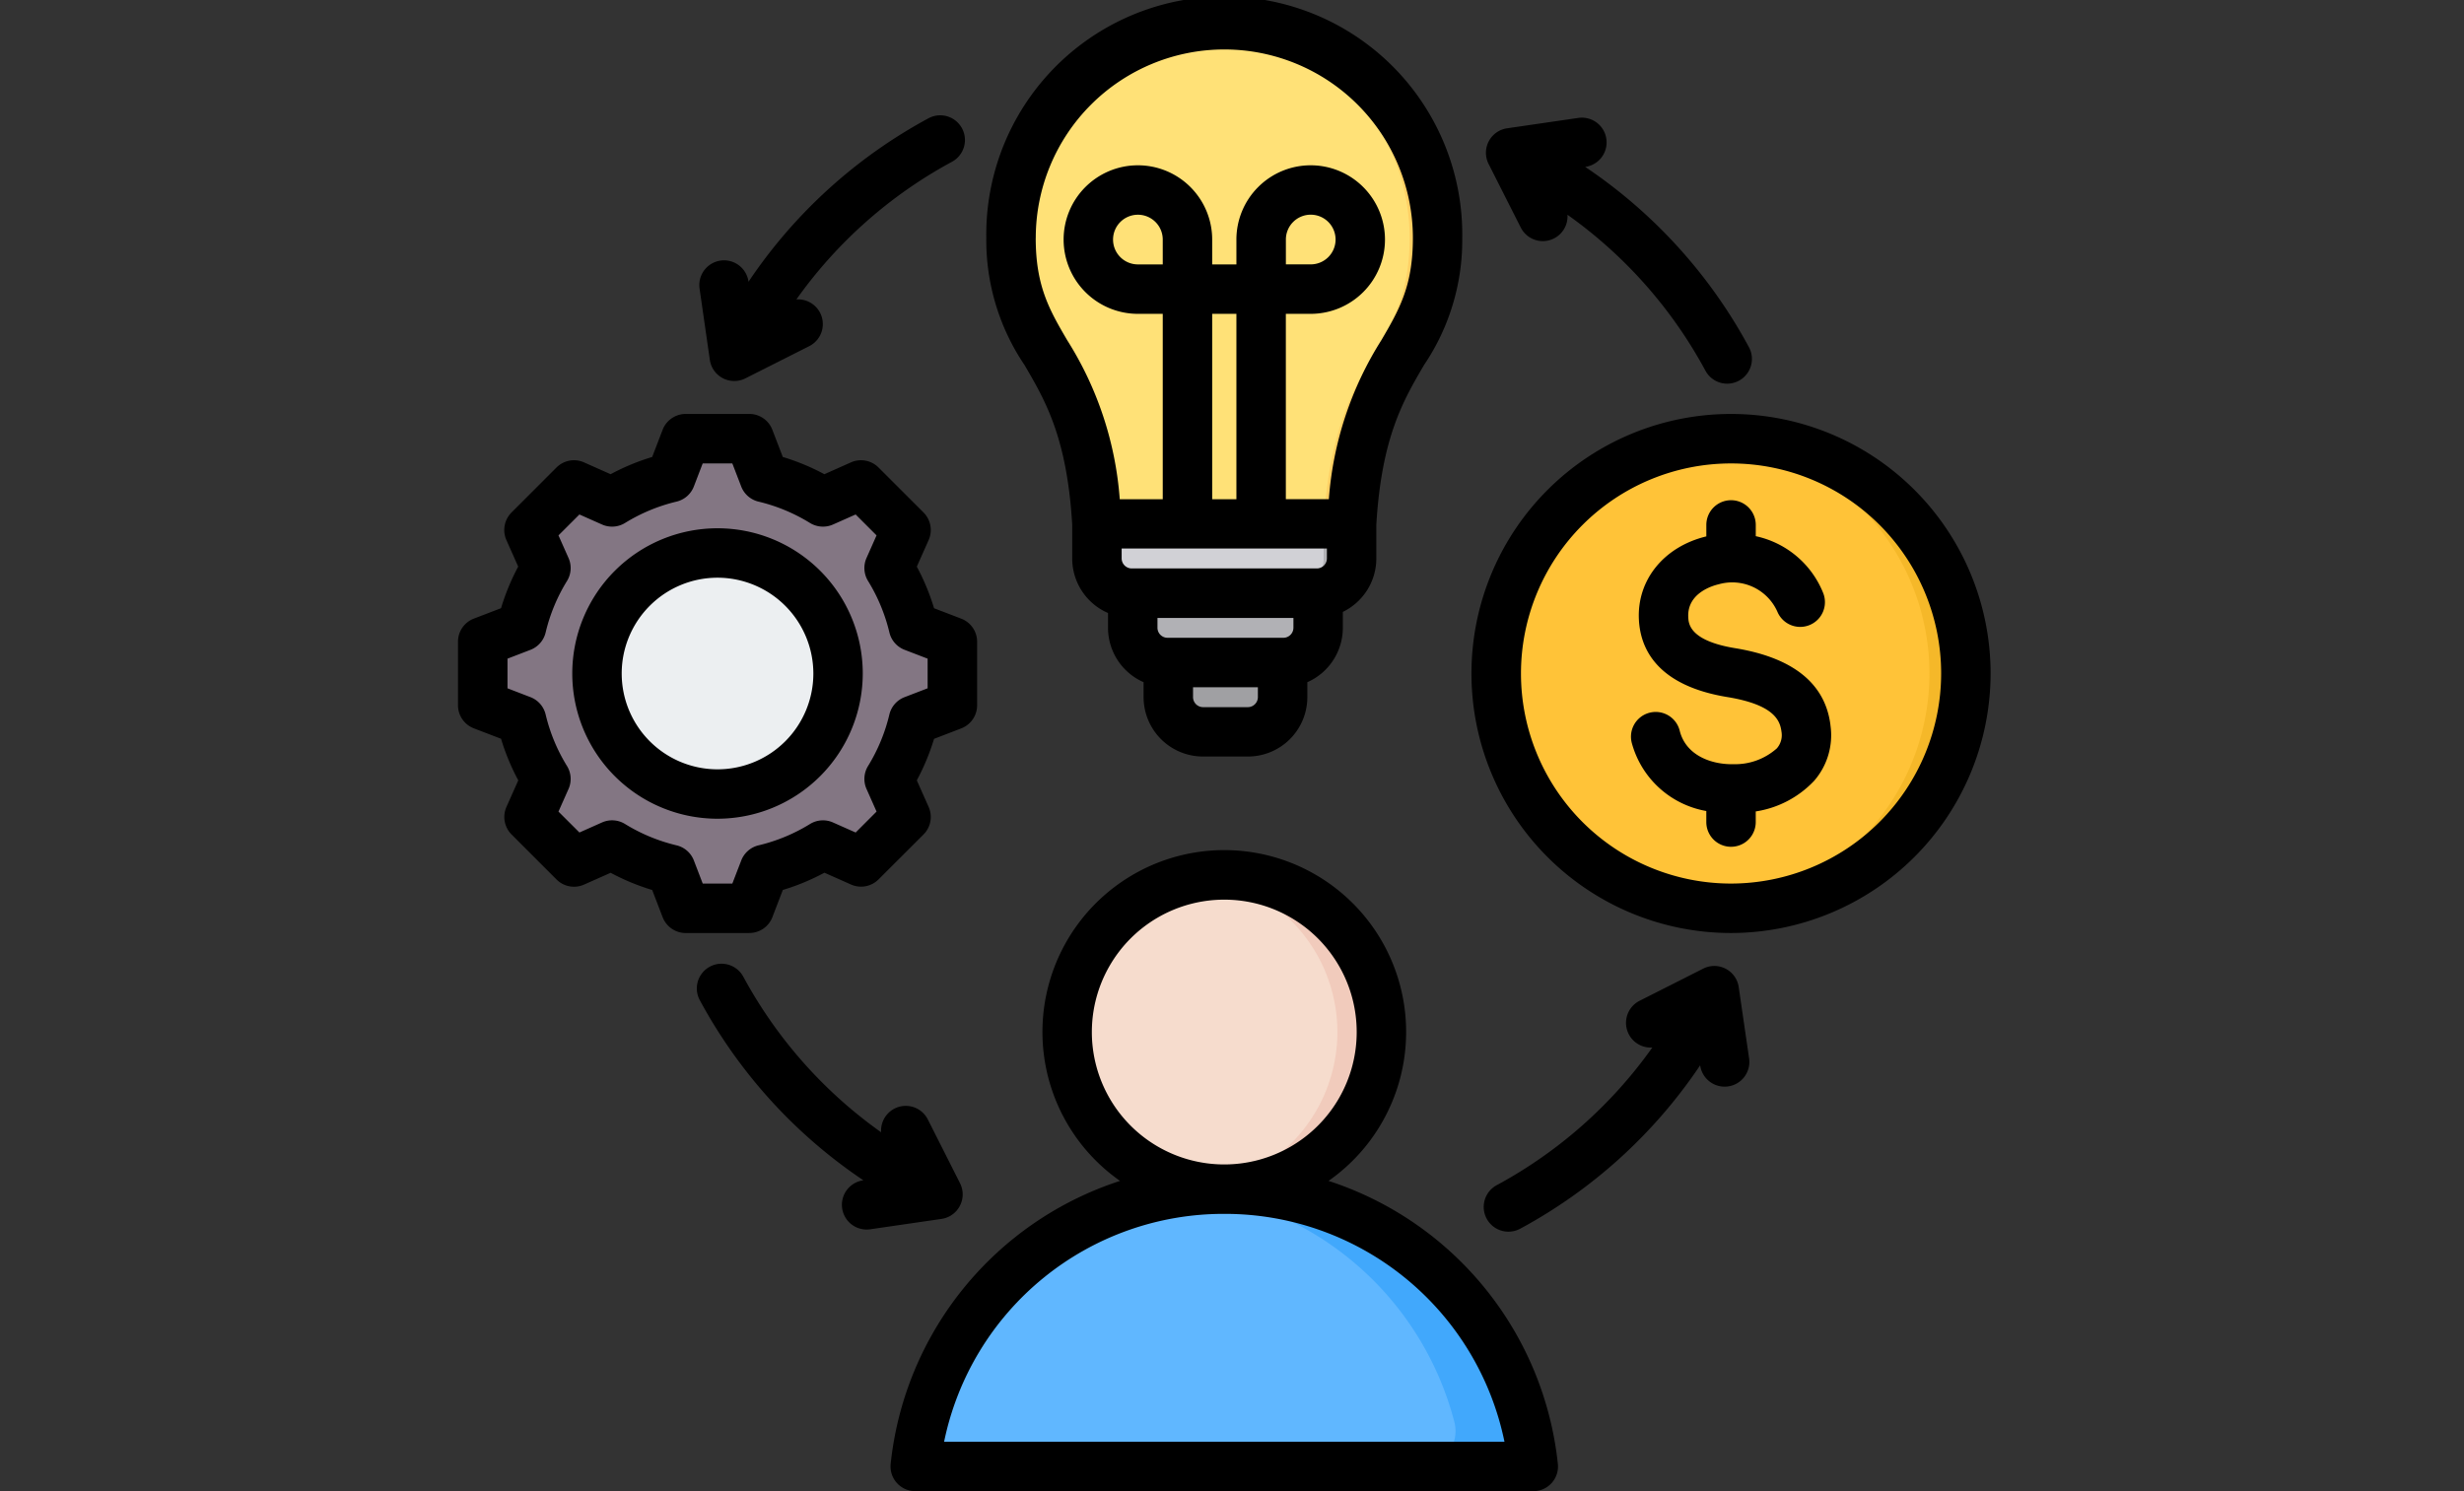 <svg xmlns="http://www.w3.org/2000/svg" xmlns:xlink="http://www.w3.org/1999/xlink" width="190" height="115" viewBox="0 0 190 115">
  <rect x="0" y="0" width="190" height="115" fill="#333333" stroke="none"/>
  <defs>
    <clipPath id="clip-path">
      <rect id="Rectángulo_34145" data-name="Rectángulo 34145" width="190" height="115" transform="translate(1852 -106)" fill="#2ff980"/>
    </clipPath>
  </defs>
  <g id="Enmascarar_grupo_124" data-name="Enmascarar grupo 124" transform="translate(-1852 106)" clip-path="url(#clip-path)">
    <g id="habilidades" transform="translate(1885.41 -109.496)">
      <g id="Grupo_83225" data-name="Grupo 83225">
        <g id="Grupo_83221" data-name="Grupo 83221">
          <path id="Trazado_121345" data-name="Trazado 121345" d="M70.816,43.9c.791-13.463,6.626-12.917,6.626-22.052a16.446,16.446,0,1,0-32.892,0c0,9.134,5.835,8.588,6.626,22.052v2.673a2.68,2.68,0,0,0,2.672,2.672h14.3a2.68,2.68,0,0,0,2.672-2.672Z" fill="#ffe177" fill-rule="evenodd"/>
          <path id="Trazado_121346" data-name="Trazado 121346" d="M70.816,43.9c.791-13.463,6.626-12.917,6.626-22.052A16.446,16.446,0,0,0,61,5.4c-.363,0-.723.013-1.08.036a16.446,16.446,0,0,1,15.366,16.41c0,9.134-5.835,8.588-6.626,22.052v2.673a2.68,2.68,0,0,1-2.672,2.672h2.16a2.68,2.68,0,0,0,2.672-2.672Z" fill="#ffd064" fill-rule="evenodd"/>
          <path id="Trazado_121347" data-name="Trazado 121347" d="M65.492,53.51H56.678v3.752a2.68,2.68,0,0,0,2.673,2.672h3.468a2.68,2.68,0,0,0,2.672-2.672Z" fill="#a0a0a3" fill-rule="evenodd"/>
          <path id="Trazado_121348" data-name="Trazado 121348" d="M65.56,54.589a2.68,2.68,0,0,0,2.672-2.672v-3.7H53.937v3.7a2.68,2.68,0,0,0,2.673,2.672Z" fill="#b1b1b5" fill-rule="evenodd"/>
          <path id="Trazado_121349" data-name="Trazado 121349" d="M65.56,54.589a2.68,2.68,0,0,0,2.672-2.672v-3.7H66.617v3.7a2.68,2.68,0,0,1-2.672,2.672Z" fill="#a0a0a3" fill-rule="evenodd"/>
          <path id="Trazado_121350" data-name="Trazado 121350" d="M70.816,43.9H51.176v2.673a2.68,2.68,0,0,0,2.672,2.672h14.3a2.68,2.68,0,0,0,2.672-2.672Z" fill="#d1d1d6" fill-rule="evenodd"/>
          <path id="Trazado_121351" data-name="Trazado 121351" d="M70.816,43.9h-2.16v2.673a2.68,2.68,0,0,1-2.672,2.672h2.16a2.68,2.68,0,0,0,2.672-2.672Z" fill="#b1b1b5" fill-rule="evenodd"/>
        </g>
        <g id="Grupo_83222" data-name="Grupo 83222">
          <path id="Trazado_121352" data-name="Trazado 121352" d="M24.9,40.361a15.275,15.275,0,0,1,5.574,2.311l2.973-1.32L36,43.911l-1.32,2.972a15.274,15.274,0,0,1,2.311,5.575l3.033,1.167v3.619l-3.033,1.168a15.28,15.28,0,0,1-2.311,5.574L36,66.959l-2.559,2.559L30.472,68.2A15.272,15.272,0,0,1,24.9,70.509l-1.167,3.033H20.11l-1.168-3.033A15.274,15.274,0,0,1,13.368,68.2L10.4,69.518,7.836,66.959l1.32-2.972a15.273,15.273,0,0,1-2.311-5.576L3.813,57.244V53.625l3.033-1.167a15.276,15.276,0,0,1,2.311-5.575L7.836,43.91,10.4,41.351l2.973,1.32a15.275,15.275,0,0,1,5.574-2.311l1.167-3.034h3.619Z" fill="#837683" fill-rule="evenodd"/>
          <path id="Trazado_121353" data-name="Trazado 121353" d="M32.489,41.776l.954-.424L36,43.911l-1.32,2.972a15.276,15.276,0,0,1,2.311,5.575l3.033,1.167v3.619l-3.033,1.168a15.275,15.275,0,0,1-2.311,5.574L36,66.959l-2.559,2.559-.954-.424,2.135-2.135L33.3,63.986a15.274,15.274,0,0,0,2.311-5.574l3.033-1.168V53.625l-3.033-1.167A15.276,15.276,0,0,0,33.3,46.883l1.32-2.972Zm-22.517,0,.424-.424,2.973,1.32q-.286.175-.564.361Zm3.4,26.422L10.4,69.518l-.424-.424L12.8,67.836Q13.082,68.023,13.368,68.2ZM24.9,40.361a15.275,15.275,0,0,1,5.574,2.311l-.814.361a18.739,18.739,0,0,0-6.139-2.672l-1.167-3.034h1.378Zm5.5,27.887a15.272,15.272,0,0,1-5.5,2.261l-1.167,3.033H22.351l1.167-3.033a18.742,18.742,0,0,0,6.14-2.672l.814.361C30.447,68.213,30.422,68.23,30.4,68.248Z" fill="#685e68" fill-rule="evenodd"/>
          <circle id="Elipse_5349" data-name="Elipse 5349" cx="9.295" cy="9.295" r="9.295" transform="translate(12.625 46.14)" fill="#eceff1"/>
          <path id="Trazado_121354" data-name="Trazado 121354" d="M21.92,46.14c.221,0,.44.008.657.024a9.294,9.294,0,0,0,0,18.542c-.217.015-.437.024-.657.024a9.295,9.295,0,0,1,0-18.589Z" fill="#d1d1d6" fill-rule="evenodd"/>
        </g>
        <g id="Grupo_83223" data-name="Grupo 83223">
          <circle id="Elipse_5350" data-name="Elipse 5350" cx="18.108" cy="18.108" r="18.108" transform="translate(78.864 41.09) rotate(-10.894)" fill="#ffc338"/>
          <path id="Trazado_121355" data-name="Trazado 121355" d="M100.07,37.328a18.108,18.108,0,0,1,0,36.216q-.709,0-1.4-.054a18.109,18.109,0,0,0,0-36.108q.7-.054,1.4-.054Z" fill="#f5b829" fill-rule="evenodd"/>
        </g>
        <g id="Grupo_83224" data-name="Grupo 83224">
          <path id="Trazado_121356" data-name="Trazado 121356" d="M40.433,116.59H81.558a2.731,2.731,0,0,0,2.645-3.412,23.97,23.97,0,0,0-46.415,0,2.731,2.731,0,0,0,2.645,3.412Z" fill="#60b7ff" fill-rule="evenodd"/>
          <path id="Trazado_121357" data-name="Trazado 121357" d="M81.558,116.59a2.731,2.731,0,0,0,2.645-3.412A23.98,23.98,0,0,0,58.265,95.36a23.983,23.983,0,0,1,20.476,17.818A2.731,2.731,0,0,1,76.1,116.59Z" fill="#41a8fc" fill-rule="evenodd"/>
          <circle id="Elipse_5351" data-name="Elipse 5351" cx="12.116" cy="12.116" r="12.116" transform="translate(48.88 70.972)" fill="#f6dccd"/>
          <path id="Trazado_121358" data-name="Trazado 121358" d="M61,70.972a12.116,12.116,0,1,1-1.7,24.113,12.117,12.117,0,0,0,0-23.994,12.244,12.244,0,0,1,1.7-.119Z" fill="#f1cbbc" fill-rule="evenodd"/>
        </g>
      </g>
      <path id="Trazado_121359" data-name="Trazado 121359" d="M82.6,114.684A22,22,0,0,0,61,97.111h-.009a22,22,0,0,0-21.6,17.572ZM60.989,93.3H61a10.211,10.211,0,1,0-.011,0Zm25.727,23.088a1.9,1.9,0,0,1-1.893,2.108H37.17a1.906,1.906,0,0,1-1.9-2.108A25.792,25.792,0,0,1,52.956,94.568a14.022,14.022,0,1,1,16.079,0,25.793,25.793,0,0,1,17.681,21.819Zm13.948-36.759.8,5.494a1.905,1.905,0,0,1-3.771.546l0-.02A39.031,39.031,0,0,1,83.815,98.255,1.907,1.907,0,0,1,82,94.9a35.215,35.215,0,0,0,12-10.617,1.907,1.907,0,0,1-.991-3.6L97.92,78.2a1.9,1.9,0,0,1,2.744,1.428ZM40.608,96.488A1.9,1.9,0,0,1,39.19,97.5l-5.494.8a2.107,2.107,0,0,1-.277.019,1.906,1.906,0,0,1-.272-3.793l.024,0A39.084,39.084,0,0,1,20.553,80.634a1.906,1.906,0,0,1,3.352-1.816,35.27,35.27,0,0,0,10.629,12,1.905,1.905,0,0,1,3.6-.991l2.483,4.92A1.9,1.9,0,0,1,40.608,96.488ZM21.325,31.247a1.9,1.9,0,0,0,1.884,1.632,1.89,1.89,0,0,0,.861-.205l4.918-2.48A1.907,1.907,0,0,0,28,26.588a35.232,35.232,0,0,1,12-10.617,1.906,1.906,0,0,0-1.816-3.352A38.977,38.977,0,0,0,24.306,25.228l0-.021a1.905,1.905,0,0,0-3.772.545Zm62.533-10.2a1.905,1.905,0,0,0,3.6-.988A35.233,35.233,0,0,1,98.079,32.052a1.907,1.907,0,1,0,3.353-1.816,39.049,39.049,0,0,0-12.61-13.871l.02,0a1.907,1.907,0,1,0-.546-3.775l-5.492.8a1.909,1.909,0,0,0-1.43,2.745Zm-16.2,2.838a1.916,1.916,0,1,0-1.913-1.915v1.915Zm-21.2-2.035a14.54,14.54,0,1,1,29.08,0c0,3.727-1.072,5.559-2.428,7.877a26.62,26.62,0,0,0-4.053,12.266H65.742V27.7h1.913a5.728,5.728,0,1,0-5.725-5.727v1.915H60.062V21.968A5.728,5.728,0,1,0,54.334,27.7H56.25v14.3H52.935a26.607,26.607,0,0,0-4.052-12.266c-1.355-2.318-2.428-4.151-2.428-7.877ZM63.586,57.263V56.5h-5v.767a.775.775,0,0,0,.765.765h3.469A.777.777,0,0,0,63.586,57.263Zm2.741-5.347v-.765H55.843v.765a.777.777,0,0,0,.766.767h8.949A.777.777,0,0,0,66.326,51.916ZM53.081,45.8v.768a.779.779,0,0,0,.767.767H68.141a.778.778,0,0,0,.767-.767V45.8ZM61.93,27.7H60.062v14.3H61.93Zm-5.68-5.727a1.916,1.916,0,1,0-1.915,1.915H56.25ZM45.593,31.651a17.191,17.191,0,0,1-2.949-9.8,18.352,18.352,0,1,1,36.7,0,17.191,17.191,0,0,1-2.949,9.8c-1.61,2.752-3.274,5.6-3.676,12.308v2.612a4.583,4.583,0,0,1-2.583,4.115v1.229A4.582,4.582,0,0,1,67.4,56.107v1.156a4.584,4.584,0,0,1-4.579,4.577H59.35a4.582,4.582,0,0,1-4.577-4.577V56.107a4.58,4.58,0,0,1-2.743-4.191V50.772a4.581,4.581,0,0,1-2.761-4.2V43.96c-.4-6.711-2.066-9.556-3.676-12.308ZM25.082,68.69a13.51,13.51,0,0,0,3.97-1.646,1.9,1.9,0,0,1,1.773-.117l1.744.774,1.613-1.615-.774-1.744a1.907,1.907,0,0,1,.119-1.773A13.583,13.583,0,0,0,35.17,58.6a1.907,1.907,0,0,1,1.17-1.338l1.78-.684V54.293l-1.778-.683a1.9,1.9,0,0,1-1.17-1.337,13.583,13.583,0,0,0-1.646-3.97,1.907,1.907,0,0,1-.119-1.773l.774-1.744-1.613-1.613-1.746.775a1.915,1.915,0,0,1-1.773-.119,13.562,13.562,0,0,0-3.968-1.647,1.9,1.9,0,0,1-1.336-1.167l-.684-1.78H20.776l-.683,1.78a1.9,1.9,0,0,1-1.339,1.167,13.585,13.585,0,0,0-3.968,1.647,1.911,1.911,0,0,1-1.772.119l-1.745-.775L9.654,44.786l.775,1.744a1.9,1.9,0,0,1-.118,1.773,13.519,13.519,0,0,0-1.646,3.97A1.907,1.907,0,0,1,7.5,53.61l-1.777.683v2.286l1.777.684A1.907,1.907,0,0,1,8.665,58.6a13.545,13.545,0,0,0,1.645,3.97,1.9,1.9,0,0,1,.119,1.773l-.775,1.744L11.27,67.7l1.745-.777a1.908,1.908,0,0,1,1.772.12,13.576,13.576,0,0,0,3.968,1.646,1.9,1.9,0,0,1,1.339,1.167l.683,1.78h2.286l.684-1.777a1.907,1.907,0,0,1,1.336-1.17Zm-.712,6.759a1.9,1.9,0,0,0,1.778-1.219l.807-2.1A17.271,17.271,0,0,0,30.162,70.8l2.054.913a1.907,1.907,0,0,0,2.123-.4L37.8,67.855a1.907,1.907,0,0,0,.4-2.123l-.915-2.056a17.278,17.278,0,0,0,1.33-3.2l2.1-.807a1.908,1.908,0,0,0,1.221-1.78v-4.9a1.908,1.908,0,0,0-1.221-1.78l-2.1-.805a17.268,17.268,0,0,0-1.33-3.208L38.2,45.14a1.907,1.907,0,0,0-.4-2.123l-3.464-3.464a1.909,1.909,0,0,0-2.123-.4l-2.056.915a17.135,17.135,0,0,0-3.205-1.329l-.807-2.1a1.9,1.9,0,0,0-1.778-1.22h-4.9a1.909,1.909,0,0,0-1.78,1.22l-.807,2.1a17.289,17.289,0,0,0-3.205,1.329l-2.056-.915a1.907,1.907,0,0,0-2.121.4L6.036,43.017a1.911,1.911,0,0,0-.4,2.123l.913,2.053A17.4,17.4,0,0,0,5.226,50.4l-2.1.805a1.905,1.905,0,0,0-1.22,1.78v4.9a1.906,1.906,0,0,0,1.22,1.78l2.1.805a17.25,17.25,0,0,0,1.329,3.208L5.64,65.732a1.911,1.911,0,0,0,.4,2.123L9.5,71.319a1.907,1.907,0,0,0,2.123.4l2.053-.913a17.515,17.515,0,0,0,3.205,1.328l.807,2.1a1.909,1.909,0,0,0,1.78,1.219h4.9Zm4.938-20.012a7.389,7.389,0,1,1-7.39-7.388A7.4,7.4,0,0,1,29.308,55.437Zm-7.39,11.2a11.2,11.2,0,1,1,11.2-11.2,11.211,11.211,0,0,1-11.2,11.2Zm94.355-11.2a16.2,16.2,0,1,0-16.2,16.2A16.221,16.221,0,0,0,116.273,55.437Zm3.812,0a20.015,20.015,0,1,0-20.016,20.014A20.038,20.038,0,0,0,120.085,55.437Zm-12.346,4.01a5.36,5.36,0,0,1-1.255,4.261,7.811,7.811,0,0,1-4.508,2.367v.82a1.906,1.906,0,1,1-3.812,0v-.852a7.252,7.252,0,0,1-5.752-5.273,1.905,1.905,0,1,1,3.7-.922c.491,1.967,2.542,2.625,4.153,2.583a4.832,4.832,0,0,0,3.336-1.218,1.547,1.547,0,0,0,.357-1.305c-.114-.936-.691-2.083-4.176-2.655-5.437-.893-6.71-3.746-6.816-5.983-.15-3.057,1.937-5.618,5.2-6.407v-.884a1.906,1.906,0,1,1,3.812,0v.868a7.233,7.233,0,0,1,5.185,4.35,1.907,1.907,0,0,1-3.517,1.477,3.81,3.81,0,0,0-4.524-2.118c-.408.093-2.44.65-2.35,2.531.024.5.087,1.822,3.626,2.4,4.485.737,6.955,2.741,7.343,5.957Z" fill-rule="evenodd"/>
    </g>
  </g>
</svg>
